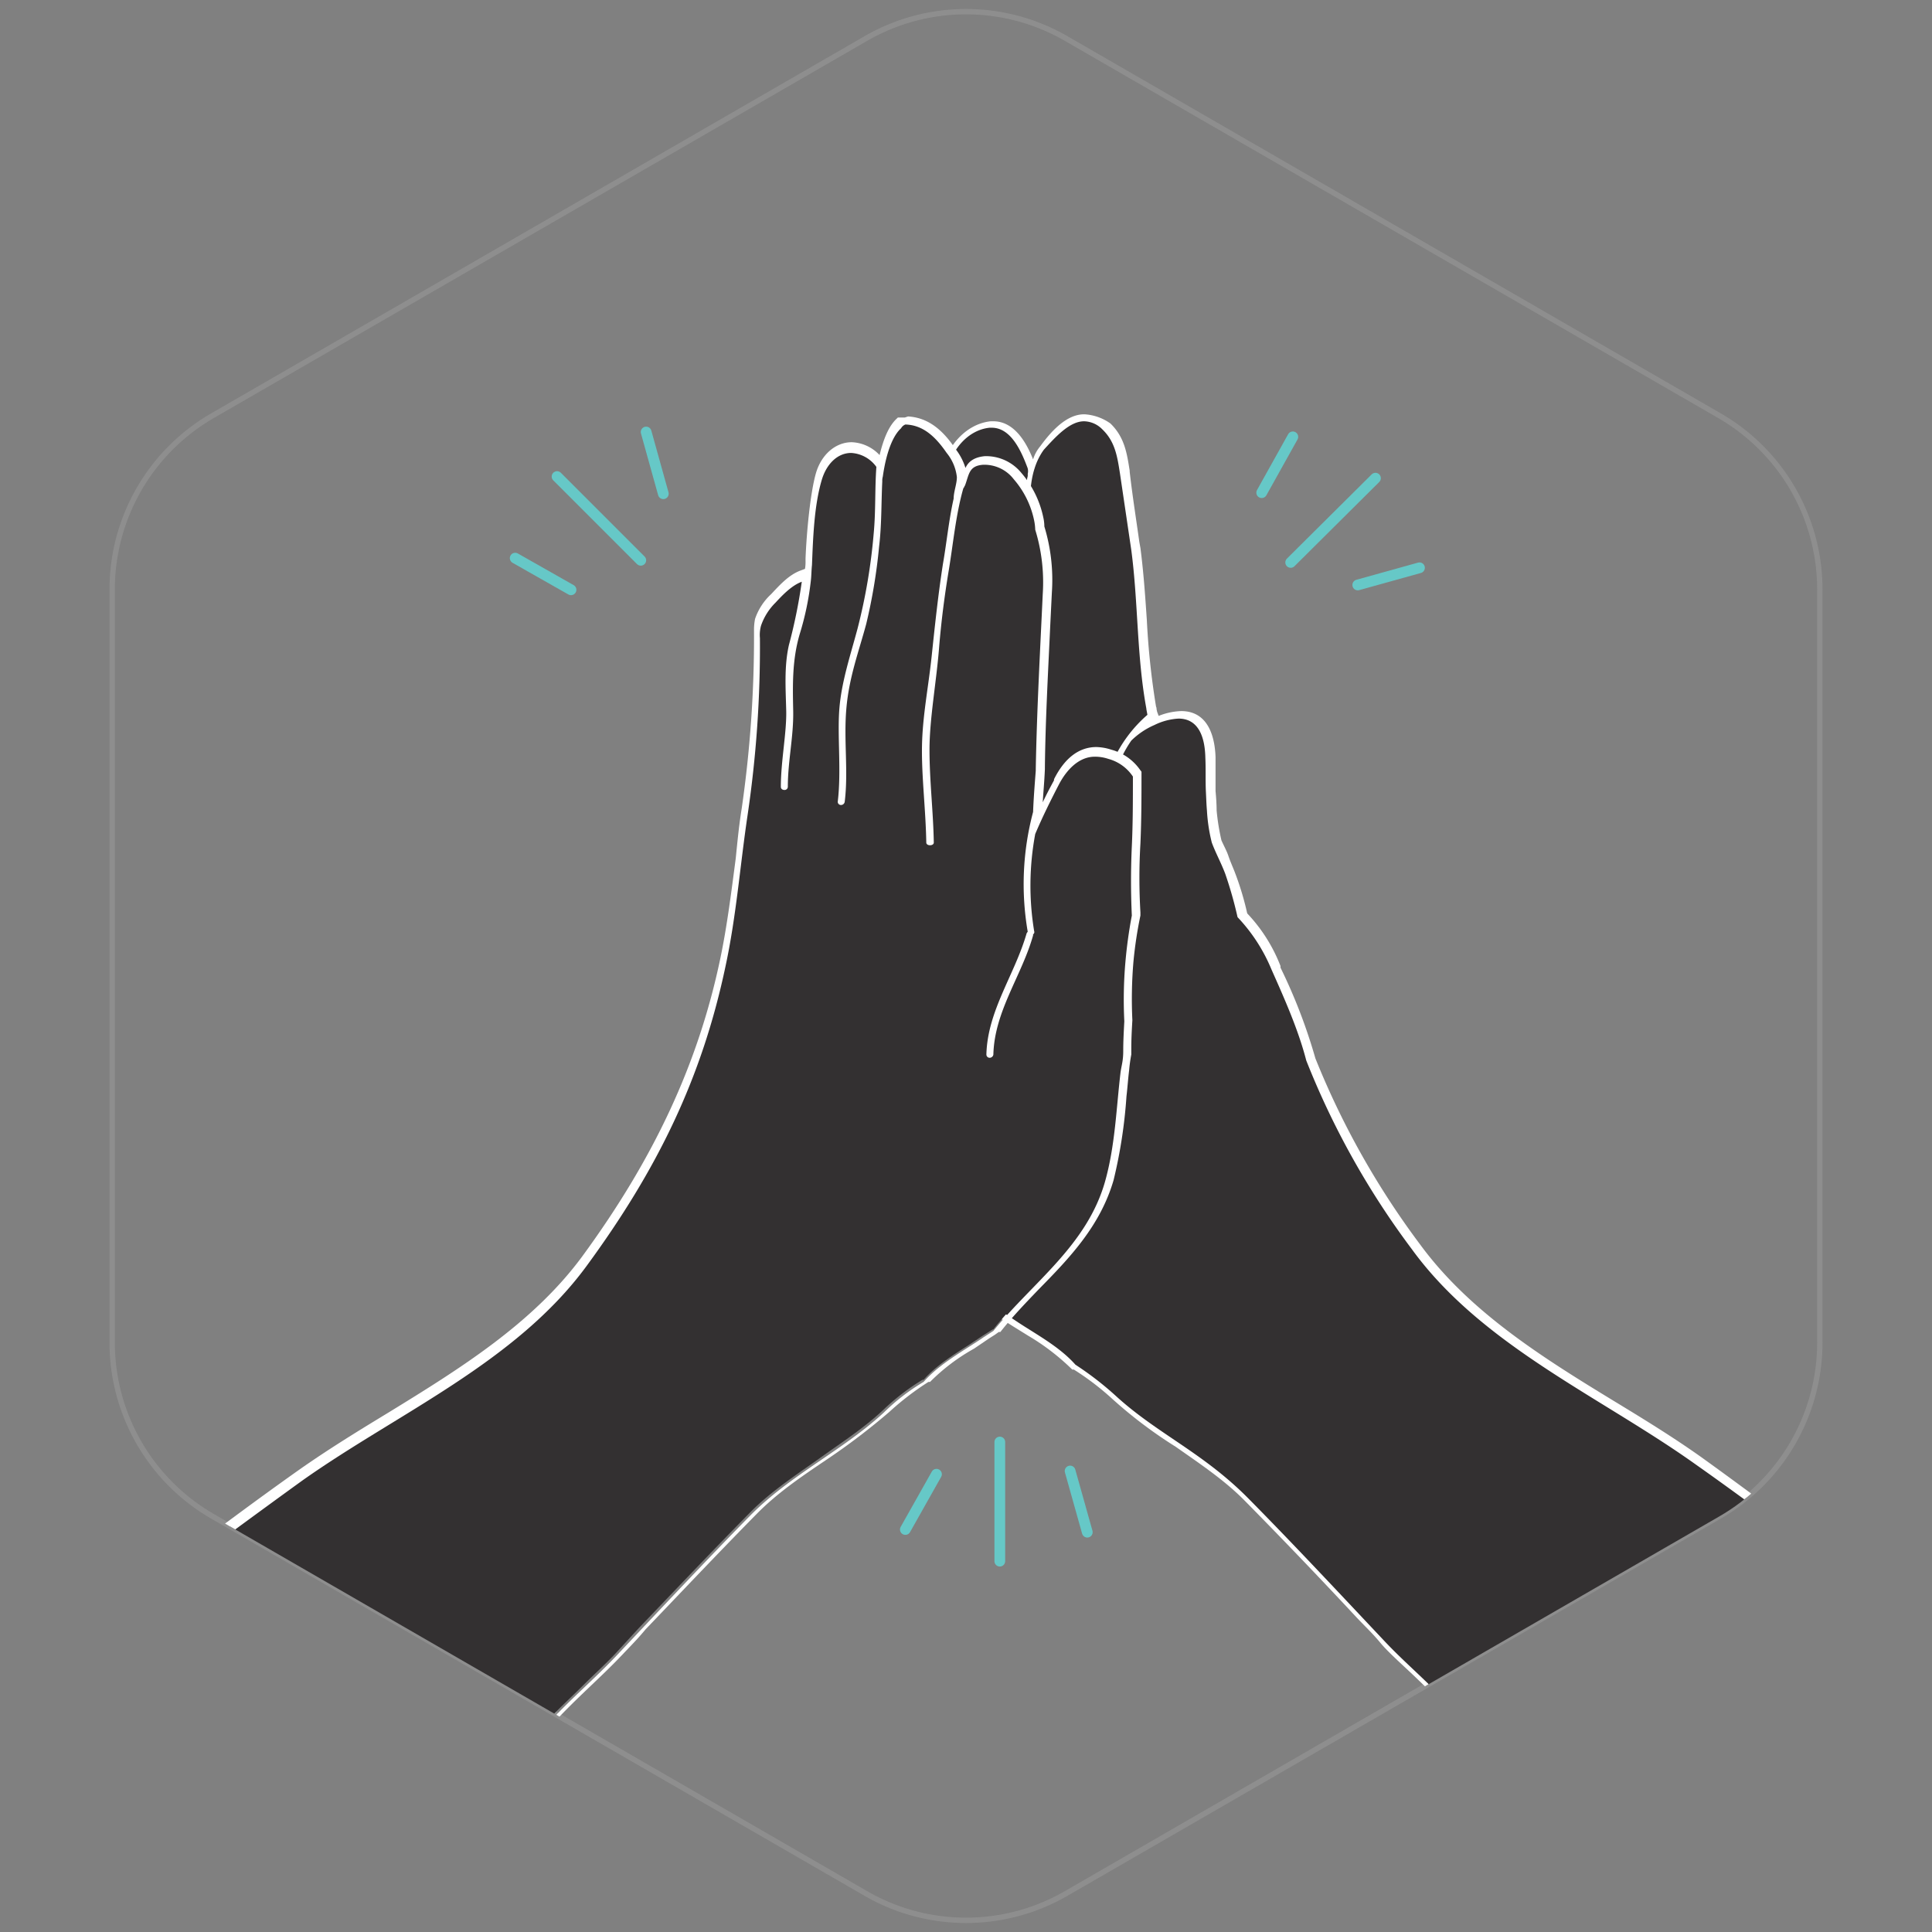 <svg xmlns="http://www.w3.org/2000/svg" xmlns:xlink="http://www.w3.org/1999/xlink" viewBox="0 0 360 360"><rect x="0" y="0" width="360" height="360" fill="#808080" stroke="none"/><defs><clipPath id="a"><path d="M20.9,109.8V250.2a37.4,37.4,0,0,0,18.8,32.4l121.6,70.2a37.3,37.3,0,0,0,37.4,0l121.6-70.2a37.4,37.4,0,0,0,18.8-32.4V109.8a37.4,37.4,0,0,0-18.8-32.4L198.7,7.2a37.3,37.3,0,0,0-37.4,0L39.7,77.4A37.4,37.4,0,0,0,20.9,109.8Z" style="fill:none"/></clipPath></defs><title>illustr--success</title><path d="M20.9,109.8V250.2a37.4,37.4,0,0,0,18.8,32.4l121.6,70.2a37.3,37.3,0,0,0,37.4,0l121.6-70.2a37.4,37.4,0,0,0,18.8-32.4V109.8a37.4,37.4,0,0,0-18.8-32.4L198.7,7.2a37.3,37.3,0,0,0-37.4,0L39.7,77.4A37.4,37.4,0,0,0,20.9,109.8Z" style="fill:none;stroke:#8e8e8e;stroke-miterlimit:10"/><g style="clip-path:url(#a)"><path d="M320.2,380.3a6.1,6.1,0,0,1-3.7-1.2c-4.2-.6-7.4-5.8-9.7-9.8a15.7,15.7,0,0,0-1.2-1.9c-7.7-11.7-15-22.2-22.2-31.9l-2.2-3a164.8,164.8,0,0,0-11.1-13.9,69.4,69.4,0,0,0-6.7-6.6c-2-1.9-4.1-3.9-6-5.9l-4.5-4.8c-6.7-7.1-13.7-14.5-20.6-21.5a92.8,92.8,0,0,0-13.1-10.3,90.3,90.3,0,0,1-11.7-8.9,50.4,50.4,0,0,0-7.3-5.6H200c-2.3-2.6-5.4-4.5-8.3-6.4a26.1,26.1,0,0,1-2.8-1.7l-1.9-1.3h0a89,89,0,0,0-7.1-7.8c-5.7-5.8-11.4-11.8-13.8-20.2l-.6-2.4v-.6l.6-.2,15.8-5.8c-3.4-5.7-3.9-14.9-4.3-21.1-.1-.9-.1-1.7-.2-2.5-1.4-19.2-2.3-35.5-2.4-51.7,0-6.6.1-15.2.8-23.9a73.7,73.7,0,0,0,.1-9.4,63,63,0,0,1,.4-12.3c.7-3.7,3.9-8,8.4-8.4h.5c4.4,0,6.5,5.8,7.2,7.7a3.1,3.1,0,0,1,.2.8,10.3,10.3,0,0,1,1.9-4.1c1.8-2.5,4.5-5.7,7.6-5.7a5.7,5.7,0,0,1,3.8,1.7c2.5,2.4,3,5.3,3.4,8.4v.2q1.1,6.5,1.8,12.9l.2,1.3c.6,4.5.9,9,1.2,13.4a126,126,0,0,0,1.7,16v.4a5.6,5.6,0,0,0,.1.7l.2.4-.4.2a28.3,28.3,0,0,0-3,3,12.8,12.8,0,0,1,3.6-2.2,12.1,12.1,0,0,1,4.8-1.2c2.4,0,5.5,1.4,5.6,7.9v6.3c.1,1.1.1,2.3.2,3.5a33.6,33.6,0,0,0,.9,5.8c.4.9.8,1.9,1.3,2.9l1.2,2.8a83,83,0,0,1,2.3,8,30.9,30.9,0,0,1,6.3,9.8v.3c2.4,5.4,5,11.1,6.4,16.9a155.9,155.9,0,0,0,19.6,35c9.2,12.6,22.9,21.1,36.3,29.3,5.5,3.4,11.3,6.9,16.5,10.7,8.2,5.8,16.4,12,24.4,17.9l3.8,2.8c2.4,1.7,4.8,3.6,7.1,5.4a194.9,194.9,0,0,0,19.7,14,2.2,2.2,0,0,1,1.3,2.3,1.4,1.4,0,0,1,0,.9,38,38,0,0,1-2.6,8.9c-.4,1.2-.9,2.3-1.3,3.5a43.6,43.6,0,0,1-5.1,10.1,149.4,149.4,0,0,1-18.2,21.5l-3.2,3.5c-5.4,6.5-14.9,17.3-21.9,17.3ZM206.8,156.2v0Zm-15-58.3c-.4,8-.4,16-.4,23.7s.7,13,.7,19.1v2.5l.3,1.2a6.8,6.8,0,0,0,.1,1.2,25.1,25.1,0,0,0,.7,3.9l.3-1.7c-.1-1.3-.2-2.5-.4-3.8s-.5-4.6-.7-6.9c-.6-8.1-.5-16.4-.4-24.4,0-3,.1-6.2.1-9.3,0-1.3-.1-2.7-.2-4.3A7.4,7.4,0,0,1,191.8,97.9Z" style="fill:#333031"/><path d="M202,78.5a4.9,4.9,0,0,1,3.4,1.5c2.4,2.3,2.8,5.1,3.3,8.3l2.1,14.2c1.3,9.8,1,19.7,2.8,29.5,0,.2.2,1.1.2,1.2a25.2,25.2,0,0,0-6.5,8.8c-1.4,3.3-1.3,6.3-1.1,9.6,0,1.6,0,3.1.1,4.7.1.1.1.2.1.4.1,4.7.1,9.4.4,14.3l1.2,17.2a.7.7,0,0,0,.7.6.6.6,0,0,0,.6-.6c-.8-9.9-2-20.1-1.7-30.1.1-4.4-1.1-9.5.2-13.8a21.5,21.5,0,0,1,3-6.3,14.1,14.1,0,0,1,4.3-2.9,11.6,11.6,0,0,1,4.5-1.2c3.3,0,4.9,2.7,5,7.3.1,2.2,0,4.2.1,6.3s.1,2.4.2,3.6a31.3,31.3,0,0,0,.9,5.9c.7,1.9,1.7,3.7,2.5,5.8a74.9,74.9,0,0,1,2.3,8.1,31.7,31.7,0,0,1,6.3,9.7c2.4,5.4,5,11.2,6.5,17a151.2,151.2,0,0,0,19.7,35.2c13.1,18,35.1,27.4,52.9,40.1,9.5,6.7,18.8,13.7,28.1,20.7s17.4,13.8,26.9,19.3a1.8,1.8,0,0,1,.9,1.9.9.9,0,0,1,0,.7c-.5,4.2-2.5,8.2-3.9,12.2a43.9,43.9,0,0,1-5,9.9A161.3,161.3,0,0,1,344.9,359c-3.9,3.9-16.4,20.5-24.8,20.5a5.4,5.4,0,0,1-3.4-1.2c-4.8-.5-8.4-8.1-10.6-11.3-7.1-10.9-14.4-21.6-22.3-32-4.3-5.7-8.6-11.7-13.4-16.9s-8.6-8.2-12.7-12.6c-8.3-8.8-16.6-17.7-25.1-26.3s-17.1-12.1-24.8-19.2a58.3,58.3,0,0,0-7.4-5.7c-3.1-3.5-7.6-5.8-11.3-8.3l-1.8-1.2c-7.3-9.2-17.4-15.9-20.8-27.8l-.6-2.3,16.5-6.1c-4.2-6.3-4.3-18-4.7-24-1.2-17.1-2.3-34.5-2.4-51.6,0-7.9.1-15.9.8-23.8s-.7-14.7.5-21.6c.7-3.8,3.8-7.5,7.8-7.9h.4c3.6,0,5.5,4.4,6.6,7.3a2,2,0,0,1,.1,1.3,1.7,1.7,0,0,1-.1.8c-.9,10.6-1,21.6-1,32.2.3,6.4.7,12.7.7,19.1a16.2,16.2,0,0,1-.1,1.8v.2c.1.6.3,1.2.4,1.8s.5,6,1.6,6.8a28.8,28.8,0,0,0,.7-3.6c-.3-3.6-.7-7.2-1.1-10.7-.9-11.2-.3-22.5-.3-33.7,0-6.1-1.7-13.8,2.2-19.2,2.2-2.4,4.8-5.3,7.5-5.3m0-1.3h0c-3.4,0-6.3,3.4-8.2,6a7,7,0,0,0-1.3,2.4c-1-2.5-3.2-7.1-7.4-7.1h-.5c-4.8.5-8.3,5-9,9a56.8,56.8,0,0,0-.4,12.4,72.2,72.2,0,0,1-.1,9.3,229,229,0,0,0-.8,23.9c0,16.2,1,32.5,2.4,51.7.1.7.1,1.6.2,2.5.3,6,.9,14.8,4,20.7-5.3,2-10.1,3.8-15.1,5.5l-1,.4.3,1.1a14.4,14.4,0,0,0,.5,2.4c2.5,8.6,8.4,14.6,14,20.5a89,89,0,0,1,7.1,7.8v.2h.2l.7.5,1.1.7,2.9,1.8a42.5,42.5,0,0,1,8.2,6.3h.3a50.6,50.6,0,0,1,7.2,5.5,84.8,84.8,0,0,0,11.8,8.9c4.4,3.1,9.1,6.2,13,10.2,6.9,7,13.9,14.3,20.6,21.5,1.5,1.6,3.1,3.1,4.5,4.8s4,4,6,5.9,4.5,4.3,6.6,6.6c4,4.3,7.5,9.2,11.1,13.9l2.2,3c7.2,9.7,14.5,20.1,22.2,31.9l1.2,1.9c2.4,4,5.6,9.3,10,10.1a6.9,6.9,0,0,0,3.9,1.2c7.4,0,16.9-10.9,22.6-17.4a43,43,0,0,1,3.2-3.5,156.6,156.6,0,0,0,18.3-21.6,49.2,49.2,0,0,0,5.2-10.2c.4-1.1.8-2.3,1.3-3.5a40.6,40.6,0,0,0,2.7-9v-1a2.8,2.8,0,0,0-1.6-2.8A178.2,178.2,0,0,1,352.6,298c-2.4-1.8-4.7-3.7-7.1-5.4l-3.7-2.8c-8-5.9-16.2-12.1-24.4-18-5.3-3.8-11-7.3-16.6-10.7-13.3-8.1-26.9-16.6-36.1-29.1a152.6,152.6,0,0,1-19.6-34.8,101.7,101.7,0,0,0-6.5-16.9V180a29.9,29.9,0,0,0-6.2-9.8,54.3,54.3,0,0,0-2.4-7.9c-.4-1-.8-1.9-1.1-2.8s-.9-2-1.3-2.9a41,41,0,0,1-.9-5.6c0-1.2-.1-2.5-.2-3.6v-6.3c-.1-3.1-1-8.6-6.4-8.6a12.2,12.2,0,0,0-4.2.9l-.3-.8c0-.1-.1-.4-.1-.6s-.1-.3-.1-.4a142.2,142.2,0,0,1-1.7-16c-.3-4.4-.6-8.9-1.2-13.5l-.2-1.1c-.6-4.3-1.3-8.7-1.8-13.1v-.2c-.5-3.1-.9-6.2-3.6-8.8a9.3,9.3,0,0,0-4.8-1.7Z" style="fill:#fff"/><path d="M52.3,382.9c-7.1,0-16.5-10.8-22.2-17.2a45.7,45.7,0,0,0-3.1-3.5A135.4,135.4,0,0,1,9,340.8a42.3,42.3,0,0,1-5.5-10.5l-1.2-3.1a34.7,34.7,0,0,1-2.5-8.9v-.9A2.5,2.5,0,0,1,1,315c7-4,13.4-9,19.7-13.9l7.2-5.5,3.7-2.7c8-6,16.2-12.1,24.4-17.9,5.3-3.8,11-7.4,16.6-10.7,13.2-8.2,27-16.6,36.3-29.3,13.5-18.4,21.7-36.1,25.8-55.7,1.3-6.2,2.2-12.7,2.9-18.9l1.2-9.2a211.5,211.5,0,0,0,2.3-32.9v-.4a8.3,8.3,0,0,1,.2-2,11.6,11.6,0,0,1,2.9-4.6c1.5-1.5,3.1-3.3,5.2-4.1l1-.4v1.1a92.3,92.3,0,0,1-1.9,10l-.5,2a39.2,39.2,0,0,0-.6,10.3v.4a42.1,42.1,0,0,1,1.2-13,49.1,49.1,0,0,0,2-9.4h0v-1.1c0-.8.1-1.5.1-2.3v-.4c.2-5,.4-10.8,1.8-15.6s3.4-5.4,6.1-5.4a6.6,6.6,0,0,1,5.2,2.7h.1v.4c0,.5-.1,1-.1,1.5.8-4.6,1.9-7.8,3.6-9.3h.1l1-.3h.1c3.2.1,5.8,2,8.2,5.6,1,1.6,2,3.1,2,4.8a19.7,19.7,0,0,1-.3,2.4,11,11,0,0,0-.3,1.6h0c.2-.7.3-1.4.5-2.1h0l.2-.3v-.2a7.6,7.6,0,0,0,.4-1.1c.5-1.6.9-3,3.6-3.2h.4a7.5,7.5,0,0,1,5.8,2.9,18.2,18.2,0,0,1,3.9,8,7.9,7.9,0,0,1,.2,1.7,35.3,35.3,0,0,1,1.4,12.1l-.3,6.1c-.4,8.7-.9,17.7-1,26.5v.3c-.2,2.6-.4,5.1-.5,7.7h0c-.3,1.2-.5,2.4-.8,3.6h0a75.6,75.6,0,0,1,4.2-9v-.2c1.9-3.7,4.4-5.6,7.3-5.6a8.2,8.2,0,0,1,2.6.4,9,9,0,0,1,5,3.5v.4c0,4.1,0,8.5-.2,13a111,111,0,0,0,0,12.9h0a76.1,76.1,0,0,0-1.2,8.7,82.2,82.2,0,0,0-.2,10.9c-.1,1.8-.2,3.5-.2,5.5v1.1a28.9,28.9,0,0,1-.4,2.9c-.2,1.7-.3,3.3-.5,4.9a90.8,90.8,0,0,1-2.4,15.5c-2.4,8.5-8.2,14.4-13.8,20.1-2.3,2.5-4.9,5.1-7.1,7.9h-.1l-1.9,1.2-2.7,1.8c-3,1.9-6.1,3.9-8.3,6.4h-.2a41.5,41.5,0,0,0-7.3,5.6c-3.6,3.4-7.8,6.1-11.7,8.9s-9.2,6.2-13.2,10.3c-6.9,7-13.8,14.3-20.6,21.4l-4.5,4.9c-1.9,2-4,3.9-5.9,5.8s-4.6,4.4-6.8,6.7a163.7,163.7,0,0,0-11,13.9l-2.2,3c-7.2,9.7-14.6,20.1-22.3,31.9a15.7,15.7,0,0,0-1.2,1.9c-2.3,3.9-5.5,9.2-9.7,9.8a5.1,5.1,0,0,1-3.5,1.2Zm95-250.9a55.5,55.5,0,0,1-.5,7.2h0v-.2A40.9,40.9,0,0,0,147.3,132Zm25.8-.4c-.3,2.5-.5,5-.6,7.3A61.5,61.5,0,0,1,173.1,131.6ZM161.7,112c-.3,1.6-.7,3.3-1.1,4.9s-.3,1-.4,1.5.5-1.7.7-2.6S161.4,113.2,161.7,112Z" style="fill:#333031"/><path d="M168.7,79.1c3.4.1,5.7,2.4,7.7,5.3a8.6,8.6,0,0,1,1.9,4.5c0,1.3-.6,2.7-.6,4h0c-.9,4-1.3,8.2-2,12.2-.9,5.8-1.5,11.5-2.1,17.2s-1.7,11.1-1.8,16.7.7,11.9.8,18c0,.3.3.5.7.5s.7-.2.7-.5c-.1-5.8-.8-11.5-.8-17.3s1.3-12.7,1.8-19.2c.4-4.8,1-9.5,1.8-14.3s1.3-10.3,2.7-15.2l.2-.3c0-.1,0-.1.1-.2.8-2.1.7-3.7,3.4-3.9h.4a6.9,6.9,0,0,1,5.3,2.7,16.9,16.9,0,0,1,3.8,7.7,9.9,9.9,0,0,1,.2,1.7,33.3,33.3,0,0,1,1.4,12c-.5,10.8-1.1,21.7-1.3,32.6v.3c-.2,2.6-.4,5.1-.5,7.7a52.3,52.3,0,0,0-1,22.3l-.2.3c-2.2,7.7-7.3,14.4-7.5,22.6a.6.6,0,0,0,.6.6.7.7,0,0,0,.7-.6c.2-8.1,5.3-14.7,7.4-22.2v-.2a.5.5,0,0,0,.2-.6,52.3,52.3,0,0,1,.2-18.1c1.4-3.3,3-6.5,4.4-9.2S201,141,204,141a7.7,7.7,0,0,1,2.5.4,8,8,0,0,1,4.6,3.3c0,4.3,0,8.7-.2,13s-.2,8.6,0,12.9a86.6,86.6,0,0,0-1.2,8.7,80.8,80.8,0,0,0-.2,11c-.1,1.9-.2,3.6-.2,5.5s-.3,2.6-.5,4c-.8,6.7-1,13.7-2.9,20.4-3.4,11.9-13.4,18.7-20.8,27.8l-1.7,1.1c-3.8,2.6-8.2,4.9-11.3,8.4a38.3,38.3,0,0,0-7.4,5.7c-7.7,7.1-17.4,11.6-24.9,19.2s-16.8,17.5-25.1,26.3c-4.1,4.3-8.6,8.1-12.7,12.6s-9,11.2-13.3,16.9c-7.8,10.5-15.1,21-22.4,31.9-2.1,3.4-5.9,11-10.6,11.4a5,5,0,0,1-3.3,1.2c-8.4,0-21-16.6-24.8-20.5a140.9,140.9,0,0,1-18-21.3,41.2,41.2,0,0,1-5.4-10.4C2.8,326.6.9,322.7.4,318.6v-.7a2.2,2.2,0,0,1,.9-1.9c9.5-5.5,18.1-12.8,26.9-19.4s18.7-13.9,28.1-20.7c17.8-12.6,39.8-22,53-40s21.5-35,25.9-55.9c2-9.3,2.7-18.7,4.1-28.1a214.5,214.5,0,0,0,2.3-33,6.6,6.6,0,0,1,.2-2.3,11.1,11.1,0,0,1,2.7-4.3c1.3-1.4,3-3.2,4.9-3.9a98.7,98.7,0,0,1-2.4,11.8c-.9,4-.6,8.1-.5,12.2s-1,9.4-1,14.2c0,.4.3.6.7.6a.6.6,0,0,0,.6-.6c0-4.8,1.1-9.4,1-14.2s-.2-9.4,1.2-14.2a53.5,53.5,0,0,0,2.1-10.1h0c.1-.9.1-1.9.2-2.8.2-5.1.4-11,1.8-15.8.9-3.1,3-5.1,5.5-5.1a6.2,6.2,0,0,1,4.7,2.6h0c-.3,4.1-.1,8.2-.5,12.4a107.3,107.3,0,0,1-3,17.7c-1.3,4.9-3,9.9-3.4,15s.4,11.5-.3,17.3a.6.6,0,0,0,.6.6.7.7,0,0,0,.7-.6c.7-5.7-.2-11.4.3-17.3s2.3-10.6,3.7-15.8a103,103,0,0,0,2.4-14.4c.5-4.1.4-8.2.6-12.2a2.8,2.8,0,0,1,.1-.9c.2-1.4,1-6.8,3.4-9a1.6,1.6,0,0,1,.8-.7m-17.5,28.6h0m17.3-29.9h-1.2l-.2.2c-1.4,1.3-2.4,3.5-3.2,6.8a7.5,7.5,0,0,0-5.2-2.4c-3,0-5.7,2.3-6.7,5.9s-1.7,10.7-1.9,15.8v.4a7.6,7.6,0,0,1-.1,1.5l-.8.3c-2.2.8-3.9,2.7-5.5,4.4a11.2,11.2,0,0,0-3,4.6h0a10.3,10.3,0,0,0-.2,2.2v.4a223.2,223.2,0,0,1-2.3,32.8c-.5,3.1-.8,6.2-1.1,9.2-.8,6.1-1.6,12.6-2.9,18.8-4.1,19.5-12.3,37.1-25.7,55.4-9.2,12.5-22.9,21-36.1,29.1-5.6,3.4-11.3,6.9-16.7,10.7-8.2,5.8-16.5,12-24.4,18l-3.6,2.7-7.2,5.5c-6.2,4.8-12.7,9.9-19.6,13.8a3.1,3.1,0,0,0-1.5,2.9,1.7,1.7,0,0,0,0,1,38.8,38.8,0,0,0,2.6,9l1.2,3.1a43.9,43.9,0,0,0,5.6,10.7,142.4,142.4,0,0,0,18.1,21.5l3.1,3.5c5.8,6.5,15.3,17.4,22.7,17.4a6.2,6.2,0,0,0,3.8-1.2c4.4-.7,7.7-6.1,10-10.1a15.7,15.7,0,0,1,1.2-1.9c7.7-11.8,15.1-22.2,22.3-31.9.7-1,1.5-2,2.1-3,3.5-4.7,7.2-9.6,11.1-13.9,2.1-2.3,4.5-4.6,6.7-6.7s4-3.8,5.9-5.8,3.1-3.2,4.5-4.9c6.8-7.1,13.7-14.4,20.6-21.4,3.9-4,8.5-7.1,13.1-10.2a124.4,124.4,0,0,0,11.7-8.9,52.1,52.1,0,0,1,7.3-5.6h.3a36.8,36.8,0,0,1,8.2-6.2l2.8-1.9,1.1-.7.7-.5h.3c2.2-2.8,4.7-5.4,7.1-7.9,5.7-5.8,11.5-11.8,14-20.4a92,92,0,0,0,2.4-15.6c.2-1.7.3-3.3.5-4.9a28.9,28.9,0,0,1,.4-2.9v-1h0c0-2,.1-3.7.2-5.4h0a82.2,82.2,0,0,1,.2-10.9,77.3,77.3,0,0,1,1.3-8.6V170a109.2,109.2,0,0,1,0-12.8c.2-4.5.2-8.9.2-13v-.4l-.3-.4a9.6,9.6,0,0,0-5.3-3.7,9.7,9.7,0,0,0-2.8-.5c-3.2,0-5.9,2-7.9,6v.2c-.7,1.3-1.4,2.6-2.1,4.1.1-1.8.3-3.8.4-6.2h0V143h0c.1-8.8.6-17.8,1-26.5l.3-6.1a34.2,34.2,0,0,0-1.4-12.3,7.9,7.9,0,0,0-.2-1.7,18.5,18.5,0,0,0-4.1-8.3,8.5,8.5,0,0,0-6.3-3.1h-.5c-2.1.2-3.1,1.1-3.6,2.2a11,11,0,0,0-1.9-3.6c-2.6-3.9-5.4-5.8-8.8-6l-.6.2Z" style="fill:#fff"/><line x1="186.3" y1="268.7" x2="186.3" y2="290.9" style="fill:none;stroke:#66c8c7;stroke-linecap:round;stroke-linejoin:round;stroke-width:2px"/><line x1="199.4" y1="274.1" x2="202.6" y2="285.5" style="fill:none;stroke:#66c8c7;stroke-linecap:round;stroke-linejoin:round;stroke-width:2px"/><line x1="174.5" y1="274.7" x2="168.7" y2="285" style="fill:none;stroke:#66c8c7;stroke-linecap:round;stroke-linejoin:round;stroke-width:2px"/><line x1="119.4" y1="104.4" x2="103.8" y2="88.8" style="fill:none;stroke:#66c8c7;stroke-linecap:round;stroke-linejoin:round;stroke-width:2px"/><line x1="106.4" y1="109.9" x2="96" y2="104" style="fill:none;stroke:#66c8c7;stroke-linecap:round;stroke-linejoin:round;stroke-width:2px"/><line x1="123.6" y1="92" x2="120.4" y2="80.5" style="fill:none;stroke:#66c8c7;stroke-linecap:round;stroke-linejoin:round;stroke-width:2px"/><line x1="240.5" y1="104.8" x2="256.3" y2="89.1" style="fill:none;stroke:#66c8c7;stroke-linecap:round;stroke-linejoin:round;stroke-width:2px"/><line x1="235.1" y1="91.8" x2="240.9" y2="81.4" style="fill:none;stroke:#66c8c7;stroke-linecap:round;stroke-linejoin:round;stroke-width:2px"/><line x1="253" y1="109" x2="264.5" y2="105.8" style="fill:none;stroke:#66c8c7;stroke-linecap:round;stroke-linejoin:round;stroke-width:2px"/></g></svg>